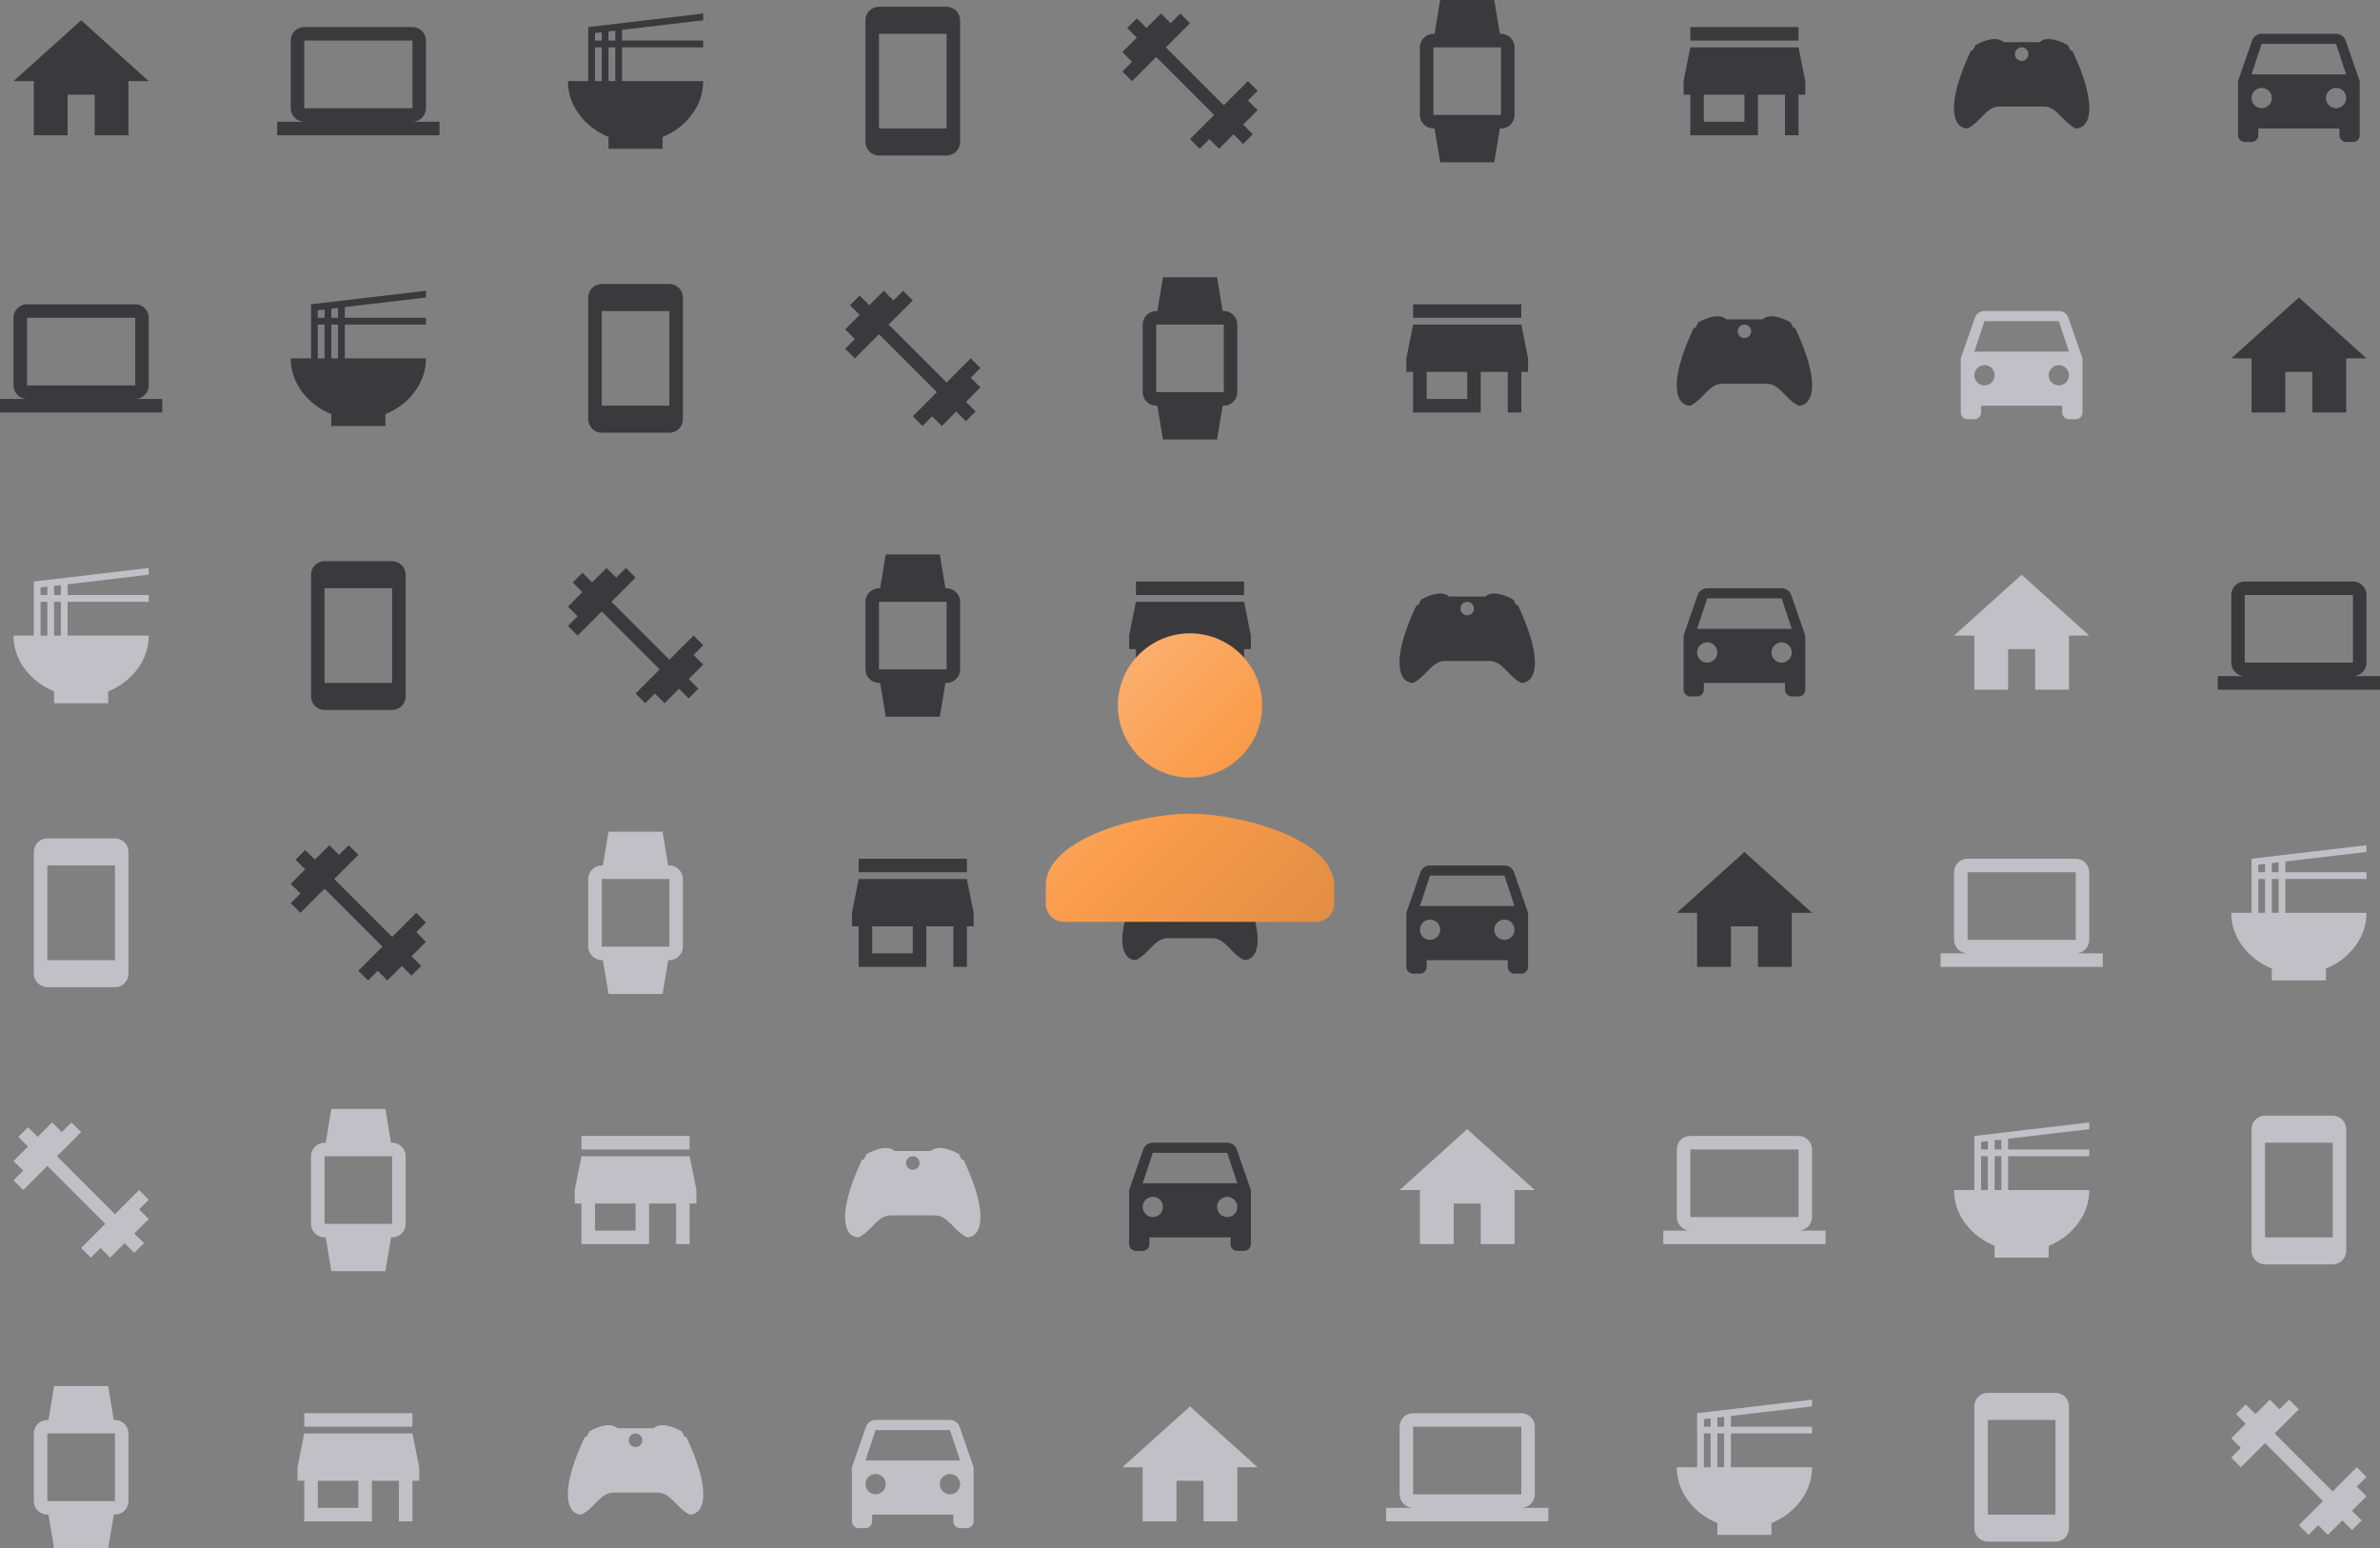 <svg width="352" height="229" viewBox="0 0 352 229" fill="none" xmlns="http://www.w3.org/2000/svg">
<rect x="0" y="0" width="352" height="229" fill="#808080" stroke="none"/>
<g clip-path="url(#clip0_482_80284)">
<path d="M10 20V14H14V20H19V12H22L12 3L2 12H5V20H10Z" fill="#3A3A3C"/>
<path d="M45 6H61V16H45M61 18C61.53 18 62.039 17.789 62.414 17.414C62.789 17.039 63 16.53 63 16V6C63 5.47 62.789 4.961 62.414 4.586C62.039 4.211 61.53 4 61 4H45C43.89 4 43 4.89 43 6V16C43 16.53 43.211 17.039 43.586 17.414C43.961 17.789 44.47 18 45 18H41V20H65V18H61Z" fill="#3A3A3C"/>
<path d="M104 3L92 4.41V6H104V7H92V12H104C104 13.81 103.43 15.46 102.32 16.95C101.21 18.44 99.77 19.53 98 20.25V22H90V20.25C88.24 19.53 86.79 18.43 85.68 16.95C84.57 15.47 84 13.81 84 12H87V4L104 2V3ZM88 4.88V6H89V4.78L88 4.88ZM88 7V12H89V7H88ZM91 12V7H90V12H91ZM91 6V4.55L90 4.64V6H91Z" fill="#3A3A3C"/>
<path d="M140 19H130V5H140M140 1H130C128.89 1 128 1.89 128 3V21C128 21.53 128.211 22.039 128.586 22.414C128.961 22.789 129.47 23 130 23H140C140.53 23 141.039 22.789 141.414 22.414C141.789 22.039 142 21.53 142 21V3C142 2.47 141.789 1.961 141.414 1.586C141.039 1.211 140.53 1 140 1Z" fill="#3A3A3C"/>
<path d="M184.57 14.86L186 13.43L184.57 12L181 15.57L172.43 7L176 3.43L174.57 2L173.14 3.43L171.71 2L169.57 4.14L168.14 2.71L166.71 4.14L168.14 5.57L166 7.71L167.43 9.14L166 10.57L167.43 12L171 8.43L179.57 17L176 20.57L177.43 22L178.86 20.57L180.29 22L182.43 19.86L183.86 21.29L185.29 19.86L183.86 18.43L186 16.29L184.57 14.86Z" fill="#3A3A3C"/>
<path d="M213 0L212.17 5H212C211.47 5 210.961 5.211 210.586 5.586C210.211 5.961 210 6.47 210 7V17C210 17.53 210.211 18.039 210.586 18.414C210.961 18.789 211.47 19 212 19H212.17L213 24H221L221.83 19H222C222.53 19 223.039 18.789 223.414 18.414C223.789 18.039 224 17.53 224 17V7C224 6.47 223.789 5.961 223.414 5.586C223.039 5.211 222.53 5 222 5H221.83L221 0H213ZM212 7H222V17H212V7Z" fill="#3A3A3C"/>
<path d="M258 18H252V14H258M267 14V12L266 7H250L249 12V14H250V20H260V14H264V20H266V14M266 4H250V6H266V4Z" fill="#3A3A3C"/>
<path d="M295.75 15.75C293.75 15.75 293 18 291 19C289 19 287.5 16 291.5 7.5H291.75L292.19 6.67C292.19 6.67 295 5 296.33 6.23H301.67C303 5 305.81 6.67 305.81 6.67L306.25 7.5H306.5C310.5 16 309 19 307 19C305 18 304.25 15.75 302.25 15.75H295.75ZM299 7C298.735 7 298.481 7.105 298.293 7.293C298.106 7.48 298 7.735 298 8C298 8.265 298.106 8.52 298.293 8.707C298.481 8.895 298.735 9 299 9C299.265 9 299.52 8.895 299.707 8.707C299.895 8.52 300 8.265 300 8C300 7.735 299.895 7.48 299.707 7.293C299.52 7.105 299.265 7 299 7Z" fill="#3A3A3C"/>
<path d="M333 11L334.5 6.5H345.5L347 11M345.5 16C345.102 16 344.721 15.842 344.439 15.561C344.158 15.279 344 14.898 344 14.5C344 14.102 344.158 13.721 344.439 13.439C344.721 13.158 345.102 13 345.5 13C345.898 13 346.279 13.158 346.561 13.439C346.842 13.721 347 14.102 347 14.5C347 14.898 346.842 15.279 346.561 15.561C346.279 15.842 345.898 16 345.5 16ZM334.5 16C334.102 16 333.721 15.842 333.439 15.561C333.158 15.279 333 14.898 333 14.5C333 14.102 333.158 13.721 333.439 13.439C333.721 13.158 334.102 13 334.5 13C334.898 13 335.279 13.158 335.561 13.439C335.842 13.721 336 14.102 336 14.5C336 14.898 335.842 15.279 335.561 15.561C335.279 15.842 334.898 16 334.5 16ZM346.92 6C346.72 5.42 346.16 5 345.5 5H334.5C333.84 5 333.28 5.42 333.08 6L331 12V20C331 20.265 331.105 20.52 331.293 20.707C331.48 20.895 331.735 21 332 21H333C333.265 21 333.52 20.895 333.707 20.707C333.895 20.52 334 20.265 334 20V19H346V20C346 20.265 346.105 20.52 346.293 20.707C346.48 20.895 346.735 21 347 21H348C348.265 21 348.52 20.895 348.707 20.707C348.895 20.52 349 20.265 349 20V12L346.92 6Z" fill="#3A3A3C"/>
<path d="M4 47H20V57H4M20 59C20.53 59 21.039 58.789 21.414 58.414C21.789 58.039 22 57.53 22 57V47C22 46.47 21.789 45.961 21.414 45.586C21.039 45.211 20.53 45 20 45H4C2.89 45 2 45.89 2 47V57C2 57.53 2.211 58.039 2.586 58.414C2.961 58.789 3.47 59 4 59H0V61H24V59H20Z" fill="#3A3A3C"/>
<path d="M63 44L51 45.41V47H63V48H51V53H63C63 54.81 62.43 56.46 61.32 57.95C60.21 59.44 58.77 60.53 57 61.25V63H49V61.25C47.24 60.53 45.79 59.43 44.68 57.95C43.57 56.47 43 54.81 43 53H46V45L63 43V44ZM47 45.88V47H48V45.78L47 45.88ZM47 48V53H48V48H47ZM50 53V48H49V53H50ZM50 47V45.55L49 45.64V47H50Z" fill="#3A3A3C"/>
<path d="M99 60H89V46H99M99 42H89C87.89 42 87 42.89 87 44V62C87 62.53 87.211 63.039 87.586 63.414C87.961 63.789 88.47 64 89 64H99C99.53 64 100.039 63.789 100.414 63.414C100.789 63.039 101 62.53 101 62V44C101 43.47 100.789 42.961 100.414 42.586C100.039 42.211 99.53 42 99 42Z" fill="#3A3A3C"/>
<path d="M143.57 55.86L145 54.43L143.57 53L140 56.57L131.43 48L135 44.43L133.57 43L132.14 44.43L130.71 43L128.57 45.14L127.14 43.71L125.71 45.14L127.14 46.57L125 48.71L126.43 50.14L125 51.57L126.43 53L130 49.43L138.57 58L135 61.57L136.43 63L137.86 61.57L139.29 63L141.43 60.86L142.86 62.29L144.29 60.86L142.86 59.43L145 57.29L143.57 55.86Z" fill="#3A3A3C"/>
<path d="M172 41L171.17 46H171C170.47 46 169.961 46.211 169.586 46.586C169.211 46.961 169 47.47 169 48V58C169 58.53 169.211 59.039 169.586 59.414C169.961 59.789 170.47 60 171 60H171.17L172 65H180L180.83 60H181C181.53 60 182.039 59.789 182.414 59.414C182.789 59.039 183 58.53 183 58V48C183 47.47 182.789 46.961 182.414 46.586C182.039 46.211 181.53 46 181 46H180.83L180 41H172ZM171 48H181V58H171V48Z" fill="#3A3A3C"/>
<path d="M217 59H211V55H217M226 55V53L225 48H209L208 53V55H209V61H219V55H223V61H225V55M225 45H209V47H225V45Z" fill="#3A3A3C"/>
<path d="M254.75 56.75C252.75 56.75 252 59 250 60C248 60 246.5 57 250.5 48.5H250.75L251.19 47.67C251.19 47.67 254 46 255.33 47.23H260.67C262 46 264.81 47.67 264.81 47.67L265.25 48.5H265.5C269.5 57 268 60 266 60C264 59 263.25 56.75 261.25 56.75H254.75ZM258 48C257.735 48 257.481 48.105 257.293 48.293C257.106 48.48 257 48.735 257 49C257 49.265 257.106 49.52 257.293 49.707C257.481 49.895 257.735 50 258 50C258.265 50 258.52 49.895 258.707 49.707C258.895 49.52 259 49.265 259 49C259 48.735 258.895 48.48 258.707 48.293C258.52 48.105 258.265 48 258 48Z" fill="#3A3A3C"/>
<path d="M292 52L293.5 47.5H304.5L306 52M304.5 57C304.102 57 303.721 56.842 303.439 56.561C303.158 56.279 303 55.898 303 55.5C303 55.102 303.158 54.721 303.439 54.439C303.721 54.158 304.102 54 304.5 54C304.898 54 305.279 54.158 305.561 54.439C305.842 54.721 306 55.102 306 55.5C306 55.898 305.842 56.279 305.561 56.561C305.279 56.842 304.898 57 304.5 57ZM293.5 57C293.102 57 292.721 56.842 292.439 56.561C292.158 56.279 292 55.898 292 55.5C292 55.102 292.158 54.721 292.439 54.439C292.721 54.158 293.102 54 293.5 54C293.898 54 294.279 54.158 294.561 54.439C294.842 54.721 295 55.102 295 55.5C295 55.898 294.842 56.279 294.561 56.561C294.279 56.842 293.898 57 293.5 57ZM305.92 47C305.72 46.42 305.16 46 304.5 46H293.5C292.84 46 292.28 46.42 292.08 47L290 53V61C290 61.265 290.105 61.52 290.293 61.707C290.48 61.895 290.735 62 291 62H292C292.265 62 292.52 61.895 292.707 61.707C292.895 61.52 293 61.265 293 61V60H305V61C305 61.265 305.105 61.52 305.293 61.707C305.48 61.895 305.735 62 306 62H307C307.265 62 307.52 61.895 307.707 61.707C307.895 61.52 308 61.265 308 61V53L305.92 47Z" fill="#EBEBF5" fill-opacity="0.6"/>
<path d="M338 61V55H342V61H347V53H350L340 44L330 53H333V61H338Z" fill="#3A3A3C"/>
<path d="M22 85L10 86.41V88H22V89H10V94H22C22 95.81 21.43 97.46 20.32 98.95C19.21 100.44 17.77 101.53 16 102.25V104H8V102.25C6.24 101.53 4.79 100.43 3.68 98.95C2.57 97.47 2 95.81 2 94H5V86L22 84V85ZM6 86.88V88H7V86.78L6 86.88ZM6 89V94H7V89H6ZM9 94V89H8V94H9ZM9 88V86.55L8 86.64V88H9Z" fill="#EBEBF5" fill-opacity="0.6"/>
<path d="M58 101H48V87H58M58 83H48C46.89 83 46 83.89 46 85V103C46 103.53 46.211 104.039 46.586 104.414C46.961 104.789 47.47 105 48 105H58C58.53 105 59.039 104.789 59.414 104.414C59.789 104.039 60 103.53 60 103V85C60 84.47 59.789 83.961 59.414 83.586C59.039 83.211 58.53 83 58 83Z" fill="#3A3A3C"/>
<path d="M102.57 96.86L104 95.43L102.57 94L99 97.57L90.43 89L94 85.43L92.57 84L91.14 85.43L89.71 84L87.57 86.14L86.14 84.71L84.71 86.14L86.14 87.57L84 89.71L85.43 91.14L84 92.57L85.43 94L89 90.43L97.57 99L94 102.57L95.43 104L96.86 102.57L98.29 104L100.43 101.86L101.86 103.29L103.29 101.86L101.86 100.43L104 98.29L102.57 96.86Z" fill="#3A3A3C"/>
<path d="M131 82L130.17 87H130C129.47 87 128.961 87.211 128.586 87.586C128.211 87.961 128 88.47 128 89V99C128 99.53 128.211 100.039 128.586 100.414C128.961 100.789 129.47 101 130 101H130.17L131 106H139L139.83 101H140C140.53 101 141.039 100.789 141.414 100.414C141.789 100.039 142 99.53 142 99V89C142 88.47 141.789 87.961 141.414 87.586C141.039 87.211 140.53 87 140 87H139.83L139 82H131ZM130 89H140V99H130V89Z" fill="#3A3A3C"/>
<path d="M176 100H170V96H176M185 96V94L184 89H168L167 94V96H168V102H178V96H182V102H184V96M184 86H168V88H184V86Z" fill="#3A3A3C"/>
<path d="M213.75 97.75C211.75 97.75 211 100 209 101C207 101 205.5 98 209.5 89.5H209.75L210.19 88.67C210.19 88.67 213 87 214.33 88.23H219.67C221 87 223.81 88.67 223.81 88.67L224.25 89.5H224.5C228.5 98 227 101 225 101C223 100 222.25 97.75 220.25 97.75H213.75ZM217 89C216.735 89 216.481 89.105 216.293 89.293C216.106 89.48 216 89.735 216 90C216 90.265 216.106 90.519 216.293 90.707C216.481 90.895 216.735 91 217 91C217.265 91 217.52 90.895 217.707 90.707C217.895 90.519 218 90.265 218 90C218 89.735 217.895 89.48 217.707 89.293C217.52 89.105 217.265 89 217 89Z" fill="#3A3A3C"/>
<path d="M251 93L252.5 88.5H263.5L265 93M263.5 98C263.102 98 262.721 97.842 262.439 97.561C262.158 97.279 262 96.898 262 96.5C262 96.102 262.158 95.721 262.439 95.439C262.721 95.158 263.102 95 263.5 95C263.898 95 264.279 95.158 264.561 95.439C264.842 95.721 265 96.102 265 96.5C265 96.898 264.842 97.279 264.561 97.561C264.279 97.842 263.898 98 263.5 98ZM252.5 98C252.102 98 251.721 97.842 251.439 97.561C251.158 97.279 251 96.898 251 96.5C251 96.102 251.158 95.721 251.439 95.439C251.721 95.158 252.102 95 252.5 95C252.898 95 253.279 95.158 253.561 95.439C253.842 95.721 254 96.102 254 96.5C254 96.898 253.842 97.279 253.561 97.561C253.279 97.842 252.898 98 252.5 98ZM264.92 88C264.72 87.42 264.16 87 263.5 87H252.5C251.84 87 251.28 87.42 251.08 88L249 94V102C249 102.265 249.105 102.52 249.293 102.707C249.48 102.895 249.735 103 250 103H251C251.265 103 251.52 102.895 251.707 102.707C251.895 102.52 252 102.265 252 102V101H264V102C264 102.265 264.105 102.52 264.293 102.707C264.48 102.895 264.735 103 265 103H266C266.265 103 266.52 102.895 266.707 102.707C266.895 102.52 267 102.265 267 102V94L264.92 88Z" fill="#3A3A3C"/>
<path d="M297 102V96H301V102H306V94H309L299 85L289 94H292V102H297Z" fill="#EBEBF5" fill-opacity="0.6"/>
<path d="M332 88H348V98H332M348 100C348.53 100 349.039 99.789 349.414 99.414C349.789 99.039 350 98.53 350 98V88C350 87.47 349.789 86.961 349.414 86.586C349.039 86.211 348.53 86 348 86H332C330.89 86 330 86.89 330 88V98C330 98.53 330.211 99.039 330.586 99.414C330.961 99.789 331.47 100 332 100H328V102H352V100H348Z" fill="#3A3A3C"/>
<path d="M17 142H7V128H17M17 124H7C5.89 124 5 124.89 5 126V144C5 144.53 5.211 145.039 5.586 145.414C5.961 145.789 6.47 146 7 146H17C17.53 146 18.039 145.789 18.414 145.414C18.789 145.039 19 144.53 19 144V126C19 125.47 18.789 124.961 18.414 124.586C18.039 124.211 17.53 124 17 124Z" fill="#EBEBF5" fill-opacity="0.6"/>
<path d="M61.57 137.86L63 136.43L61.57 135L58 138.57L49.43 130L53 126.43L51.57 125L50.14 126.43L48.71 125L46.57 127.14L45.14 125.71L43.71 127.14L45.14 128.57L43 130.71L44.43 132.14L43 133.57L44.43 135L48 131.43L56.57 140L53 143.57L54.43 145L55.86 143.57L57.29 145L59.43 142.86L60.86 144.29L62.29 142.86L60.86 141.43L63 139.29L61.57 137.86Z" fill="#3A3A3C"/>
<path d="M90 123L89.17 128H89C88.47 128 87.961 128.211 87.586 128.586C87.211 128.961 87 129.47 87 130V140C87 140.53 87.211 141.039 87.586 141.414C87.961 141.789 88.47 142 89 142H89.17L90 147H98L98.83 142H99C99.53 142 100.039 141.789 100.414 141.414C100.789 141.039 101 140.53 101 140V130C101 129.47 100.789 128.961 100.414 128.586C100.039 128.211 99.53 128 99 128H98.83L98 123H90ZM89 130H99V140H89V130Z" fill="#EBEBF5" fill-opacity="0.6"/>
<path d="M135 141H129V137H135M144 137V135L143 130H127L126 135V137H127V143H137V137H141V143H143V137M143 127H127V129H143V127Z" fill="#3A3A3C"/>
<path d="M172.75 138.75C170.75 138.75 170 141 168 142C166 142 164.5 139 168.5 130.5H168.75L169.19 129.67C169.19 129.67 172 128 173.33 129.23H178.67C180 128 182.81 129.67 182.81 129.67L183.25 130.5H183.5C187.5 139 186 142 184 142C182 141 181.25 138.75 179.25 138.75H172.75ZM176 130C175.735 130 175.481 130.105 175.293 130.293C175.106 130.48 175 130.735 175 131C175 131.265 175.106 131.52 175.293 131.707C175.481 131.895 175.735 132 176 132C176.265 132 176.52 131.895 176.707 131.707C176.895 131.52 177 131.265 177 131C177 130.735 176.895 130.48 176.707 130.293C176.52 130.105 176.265 130 176 130Z" fill="#3A3A3C"/>
<path d="M210 134L211.5 129.5H222.5L224 134M222.5 139C222.102 139 221.721 138.842 221.439 138.561C221.158 138.279 221 137.898 221 137.5C221 137.102 221.158 136.721 221.439 136.439C221.721 136.158 222.102 136 222.5 136C222.898 136 223.279 136.158 223.561 136.439C223.842 136.721 224 137.102 224 137.5C224 137.898 223.842 138.279 223.561 138.561C223.279 138.842 222.898 139 222.5 139ZM211.5 139C211.102 139 210.721 138.842 210.439 138.561C210.158 138.279 210 137.898 210 137.5C210 137.102 210.158 136.721 210.439 136.439C210.721 136.158 211.102 136 211.5 136C211.898 136 212.279 136.158 212.561 136.439C212.842 136.721 213 137.102 213 137.5C213 137.898 212.842 138.279 212.561 138.561C212.279 138.842 211.898 139 211.5 139ZM223.92 129C223.72 128.42 223.16 128 222.5 128H211.5C210.84 128 210.28 128.42 210.08 129L208 135V143C208 143.265 208.105 143.52 208.293 143.707C208.48 143.895 208.735 144 209 144H210C210.265 144 210.52 143.895 210.707 143.707C210.895 143.52 211 143.265 211 143V142H223V143C223 143.265 223.105 143.52 223.293 143.707C223.48 143.895 223.735 144 224 144H225C225.265 144 225.52 143.895 225.707 143.707C225.895 143.52 226 143.265 226 143V135L223.92 129Z" fill="#3A3A3C"/>
<path d="M256 143V137H260V143H265V135H268L258 126L248 135H251V143H256Z" fill="#3A3A3C"/>
<path d="M291 129H307V139H291M307 141C307.53 141 308.039 140.789 308.414 140.414C308.789 140.039 309 139.53 309 139V129C309 128.47 308.789 127.961 308.414 127.586C308.039 127.211 307.53 127 307 127H291C289.89 127 289 127.89 289 129V139C289 139.53 289.211 140.039 289.586 140.414C289.961 140.789 290.47 141 291 141H287V143H311V141H307Z" fill="#EBEBF5" fill-opacity="0.6"/>
<path d="M350 126L338 127.41V129H350V130H338V135H350C350 136.81 349.43 138.46 348.32 139.95C347.21 141.44 345.77 142.53 344 143.25V145H336V143.25C334.24 142.53 332.79 141.43 331.68 139.95C330.57 138.47 330 136.81 330 135H333V127L350 125V126ZM334 127.88V129H335V127.78L334 127.88ZM334 130V135H335V130H334ZM337 135V130H336V135H337ZM337 129V127.55L336 127.64V129H337Z" fill="#EBEBF5" fill-opacity="0.6"/>
<path d="M20.57 178.86L22 177.43L20.57 176L17 179.57L8.43 171L12 167.43L10.57 166L9.14 167.43L7.71 166L5.57 168.14L4.14 166.71L2.71 168.14L4.14 169.57L2 171.71L3.43 173.14L2 174.57L3.43 176L7 172.43L15.57 181L12 184.57L13.43 186L14.86 184.57L16.29 186L18.43 183.86L19.86 185.29L21.29 183.86L19.86 182.43L22 180.29L20.57 178.86Z" fill="#EBEBF5" fill-opacity="0.6"/>
<path d="M49 164L48.17 169H48C47.47 169 46.961 169.211 46.586 169.586C46.211 169.961 46 170.47 46 171V181C46 181.53 46.211 182.039 46.586 182.414C46.961 182.789 47.47 183 48 183H48.17L49 188H57L57.83 183H58C58.53 183 59.039 182.789 59.414 182.414C59.789 182.039 60 181.53 60 181V171C60 170.47 59.789 169.961 59.414 169.586C59.039 169.211 58.53 169 58 169H57.83L57 164H49ZM48 171H58V181H48V171Z" fill="#EBEBF5" fill-opacity="0.6"/>
<path d="M94 182H88V178H94M103 178V176L102 171H86L85 176V178H86V184H96V178H100V184H102V178M102 168H86V170H102V168Z" fill="#EBEBF5" fill-opacity="0.6"/>
<path d="M131.75 179.75C129.75 179.75 129 182 127 183C125 183 123.5 180 127.5 171.5H127.75L128.19 170.67C128.19 170.67 131 169 132.33 170.23H137.67C139 169 141.81 170.67 141.81 170.67L142.25 171.5H142.5C146.5 180 145 183 143 183C141 182 140.25 179.75 138.25 179.75H131.75ZM135 171C134.735 171 134.481 171.105 134.293 171.293C134.106 171.48 134 171.735 134 172C134 172.265 134.106 172.52 134.293 172.707C134.481 172.895 134.735 173 135 173C135.265 173 135.52 172.895 135.707 172.707C135.895 172.52 136 172.265 136 172C136 171.735 135.895 171.48 135.707 171.293C135.52 171.105 135.265 171 135 171Z" fill="#EBEBF5" fill-opacity="0.6"/>
<path d="M169 175L170.5 170.5H181.5L183 175M181.5 180C181.102 180 180.721 179.842 180.439 179.561C180.158 179.279 180 178.898 180 178.5C180 178.102 180.158 177.721 180.439 177.439C180.721 177.158 181.102 177 181.5 177C181.898 177 182.279 177.158 182.561 177.439C182.842 177.721 183 178.102 183 178.5C183 178.898 182.842 179.279 182.561 179.561C182.279 179.842 181.898 180 181.5 180ZM170.5 180C170.102 180 169.721 179.842 169.439 179.561C169.158 179.279 169 178.898 169 178.5C169 178.102 169.158 177.721 169.439 177.439C169.721 177.158 170.102 177 170.5 177C170.898 177 171.279 177.158 171.561 177.439C171.842 177.721 172 178.102 172 178.5C172 178.898 171.842 179.279 171.561 179.561C171.279 179.842 170.898 180 170.5 180ZM182.92 170C182.72 169.42 182.16 169 181.5 169H170.5C169.84 169 169.28 169.42 169.08 170L167 176V184C167 184.265 167.105 184.52 167.293 184.707C167.48 184.895 167.735 185 168 185H169C169.265 185 169.52 184.895 169.707 184.707C169.895 184.52 170 184.265 170 184V183H182V184C182 184.265 182.105 184.52 182.293 184.707C182.48 184.895 182.735 185 183 185H184C184.265 185 184.52 184.895 184.707 184.707C184.895 184.52 185 184.265 185 184V176L182.92 170Z" fill="#3A3A3C"/>
<path d="M215 184V178H219V184H224V176H227L217 167L207 176H210V184H215Z" fill="#EBEBF5" fill-opacity="0.6"/>
<path d="M250 170H266V180H250M266 182C266.53 182 267.039 181.789 267.414 181.414C267.789 181.039 268 180.53 268 180V170C268 169.47 267.789 168.961 267.414 168.586C267.039 168.211 266.53 168 266 168H250C248.89 168 248 168.89 248 170V180C248 180.53 248.211 181.039 248.586 181.414C248.961 181.789 249.47 182 250 182H246V184H270V182H266Z" fill="#EBEBF5" fill-opacity="0.6"/>
<path d="M309 167L297 168.41V170H309V171H297V176H309C309 177.81 308.43 179.46 307.32 180.95C306.21 182.44 304.77 183.53 303 184.25V186H295V184.25C293.24 183.53 291.79 182.43 290.68 180.95C289.57 179.47 289 177.81 289 176H292V168L309 166V167ZM293 168.88V170H294V168.78L293 168.88ZM293 171V176H294V171H293ZM296 176V171H295V176H296ZM296 170V168.55L295 168.64V170H296Z" fill="#EBEBF5" fill-opacity="0.6"/>
<path d="M345 183H335V169H345M345 165H335C333.89 165 333 165.89 333 167V185C333 185.53 333.211 186.039 333.586 186.414C333.961 186.789 334.47 187 335 187H345C345.53 187 346.039 186.789 346.414 186.414C346.789 186.039 347 185.53 347 185V167C347 166.47 346.789 165.961 346.414 165.586C346.039 165.211 345.53 165 345 165Z" fill="#EBEBF5" fill-opacity="0.6"/>
<path d="M8 205L7.17 210H7C6.47 210 5.961 210.211 5.586 210.586C5.211 210.961 5 211.47 5 212V222C5 222.53 5.211 223.039 5.586 223.414C5.961 223.789 6.47 224 7 224H7.17L8 229H16L16.83 224H17C17.53 224 18.039 223.789 18.414 223.414C18.789 223.039 19 222.53 19 222V212C19 211.47 18.789 210.961 18.414 210.586C18.039 210.211 17.53 210 17 210H16.83L16 205H8ZM7 212H17V222H7V212Z" fill="#EBEBF5" fill-opacity="0.6"/>
<path d="M53 223H47V219H53M62 219V217L61 212H45L44 217V219H45V225H55V219H59V225H61V219M61 209H45V211H61V209Z" fill="#EBEBF5" fill-opacity="0.6"/>
<path d="M90.75 220.75C88.75 220.75 88 223 86 224C84 224 82.5 221 86.5 212.5H86.75L87.19 211.67C87.19 211.67 90 210 91.33 211.23H96.67C98 210 100.81 211.67 100.81 211.67L101.25 212.5H101.5C105.5 221 104 224 102 224C100 223 99.25 220.75 97.25 220.75H90.75ZM94 212C93.735 212 93.481 212.105 93.293 212.293C93.106 212.48 93 212.735 93 213C93 213.265 93.106 213.52 93.293 213.707C93.481 213.895 93.735 214 94 214C94.265 214 94.52 213.895 94.707 213.707C94.895 213.52 95 213.265 95 213C95 212.735 94.895 212.48 94.707 212.293C94.52 212.105 94.265 212 94 212Z" fill="#EBEBF5" fill-opacity="0.6"/>
<path d="M128 216L129.5 211.5H140.5L142 216M140.5 221C140.102 221 139.721 220.842 139.439 220.561C139.158 220.279 139 219.898 139 219.5C139 219.102 139.158 218.721 139.439 218.439C139.721 218.158 140.102 218 140.5 218C140.898 218 141.279 218.158 141.561 218.439C141.842 218.721 142 219.102 142 219.5C142 219.898 141.842 220.279 141.561 220.561C141.279 220.842 140.898 221 140.5 221ZM129.5 221C129.102 221 128.721 220.842 128.439 220.561C128.158 220.279 128 219.898 128 219.5C128 219.102 128.158 218.721 128.439 218.439C128.721 218.158 129.102 218 129.5 218C129.898 218 130.279 218.158 130.561 218.439C130.842 218.721 131 219.102 131 219.5C131 219.898 130.842 220.279 130.561 220.561C130.279 220.842 129.898 221 129.5 221ZM141.92 211C141.72 210.42 141.16 210 140.5 210H129.5C128.84 210 128.28 210.42 128.08 211L126 217V225C126 225.265 126.105 225.52 126.293 225.707C126.48 225.895 126.735 226 127 226H128C128.265 226 128.52 225.895 128.707 225.707C128.895 225.52 129 225.265 129 225V224H141V225C141 225.265 141.105 225.52 141.293 225.707C141.48 225.895 141.735 226 142 226H143C143.265 226 143.52 225.895 143.707 225.707C143.895 225.52 144 225.265 144 225V217L141.92 211Z" fill="#EBEBF5" fill-opacity="0.6"/>
<path d="M174 225V219H178V225H183V217H186L176 208L166 217H169V225H174Z" fill="#EBEBF5" fill-opacity="0.6"/>
<path d="M209 211H225V221H209M225 223C225.53 223 226.039 222.789 226.414 222.414C226.789 222.039 227 221.53 227 221V211C227 210.47 226.789 209.961 226.414 209.586C226.039 209.211 225.53 209 225 209H209C207.89 209 207 209.89 207 211V221C207 221.53 207.211 222.039 207.586 222.414C207.961 222.789 208.47 223 209 223H205V225H229V223H225Z" fill="#EBEBF5" fill-opacity="0.6"/>
<path d="M268 208L256 209.41V211H268V212H256V217H268C268 218.81 267.43 220.46 266.32 221.95C265.21 223.44 263.77 224.53 262 225.25V227H254V225.25C252.24 224.53 250.79 223.43 249.68 221.95C248.57 220.47 248 218.81 248 217H251V209L268 207V208ZM252 209.88V211H253V209.78L252 209.88ZM252 212V217H253V212H252ZM255 217V212H254V217H255ZM255 211V209.55L254 209.64V211H255Z" fill="#EBEBF5" fill-opacity="0.6"/>
<path d="M304 224H294V210H304M304 206H294C292.89 206 292 206.89 292 208V226C292 226.53 292.211 227.039 292.586 227.414C292.961 227.789 293.47 228 294 228H304C304.53 228 305.039 227.789 305.414 227.414C305.789 227.039 306 226.53 306 226V208C306 207.47 305.789 206.961 305.414 206.586C305.039 206.211 304.53 206 304 206Z" fill="#EBEBF5" fill-opacity="0.6"/>
<path d="M348.57 219.86L350 218.43L348.57 217L345 220.57L336.43 212L340 208.43L338.57 207L337.14 208.43L335.71 207L333.57 209.14L332.14 207.71L330.71 209.14L332.14 210.57L330 212.71L331.43 214.14L330 215.57L331.43 217L335 213.43L343.57 222L340 225.57L341.43 227L342.86 225.57L344.29 227L346.43 224.86L347.86 226.29L349.29 224.86L347.86 223.43L350 221.29L348.57 219.86Z" fill="#EBEBF5" fill-opacity="0.6"/>
<path d="M176 115C181.893 115 186.667 110.227 186.667 104.333C186.667 98.44 181.893 93.667 176 93.667C170.107 93.667 165.333 98.44 165.333 104.333C165.333 110.227 170.107 115 176 115ZM176 120.333C168.88 120.333 154.667 123.907 154.667 131V133.667C154.667 135.133 155.867 136.333 157.333 136.333H194.667C196.133 136.333 197.333 135.133 197.333 133.667V131C197.333 123.907 183.12 120.333 176 120.333Z" fill="url(#paint0_linear_482_80284)"/>
</g>
<defs>
<linearGradient id="paint0_linear_482_80284" x1="154.667" y1="93.667" x2="197.333" y2="136.333" gradientUnits="userSpaceOnUse">
<stop stop-color="#FCBA82"/>
<stop offset="0.5" stop-color="#FA9D4C"/>
<stop offset="1" stop-color="#E18D44"/>
</linearGradient>
<clipPath id="clip0_482_80284">
<rect width="352" height="229" fill="white"/>
</clipPath>
</defs>
</svg>
